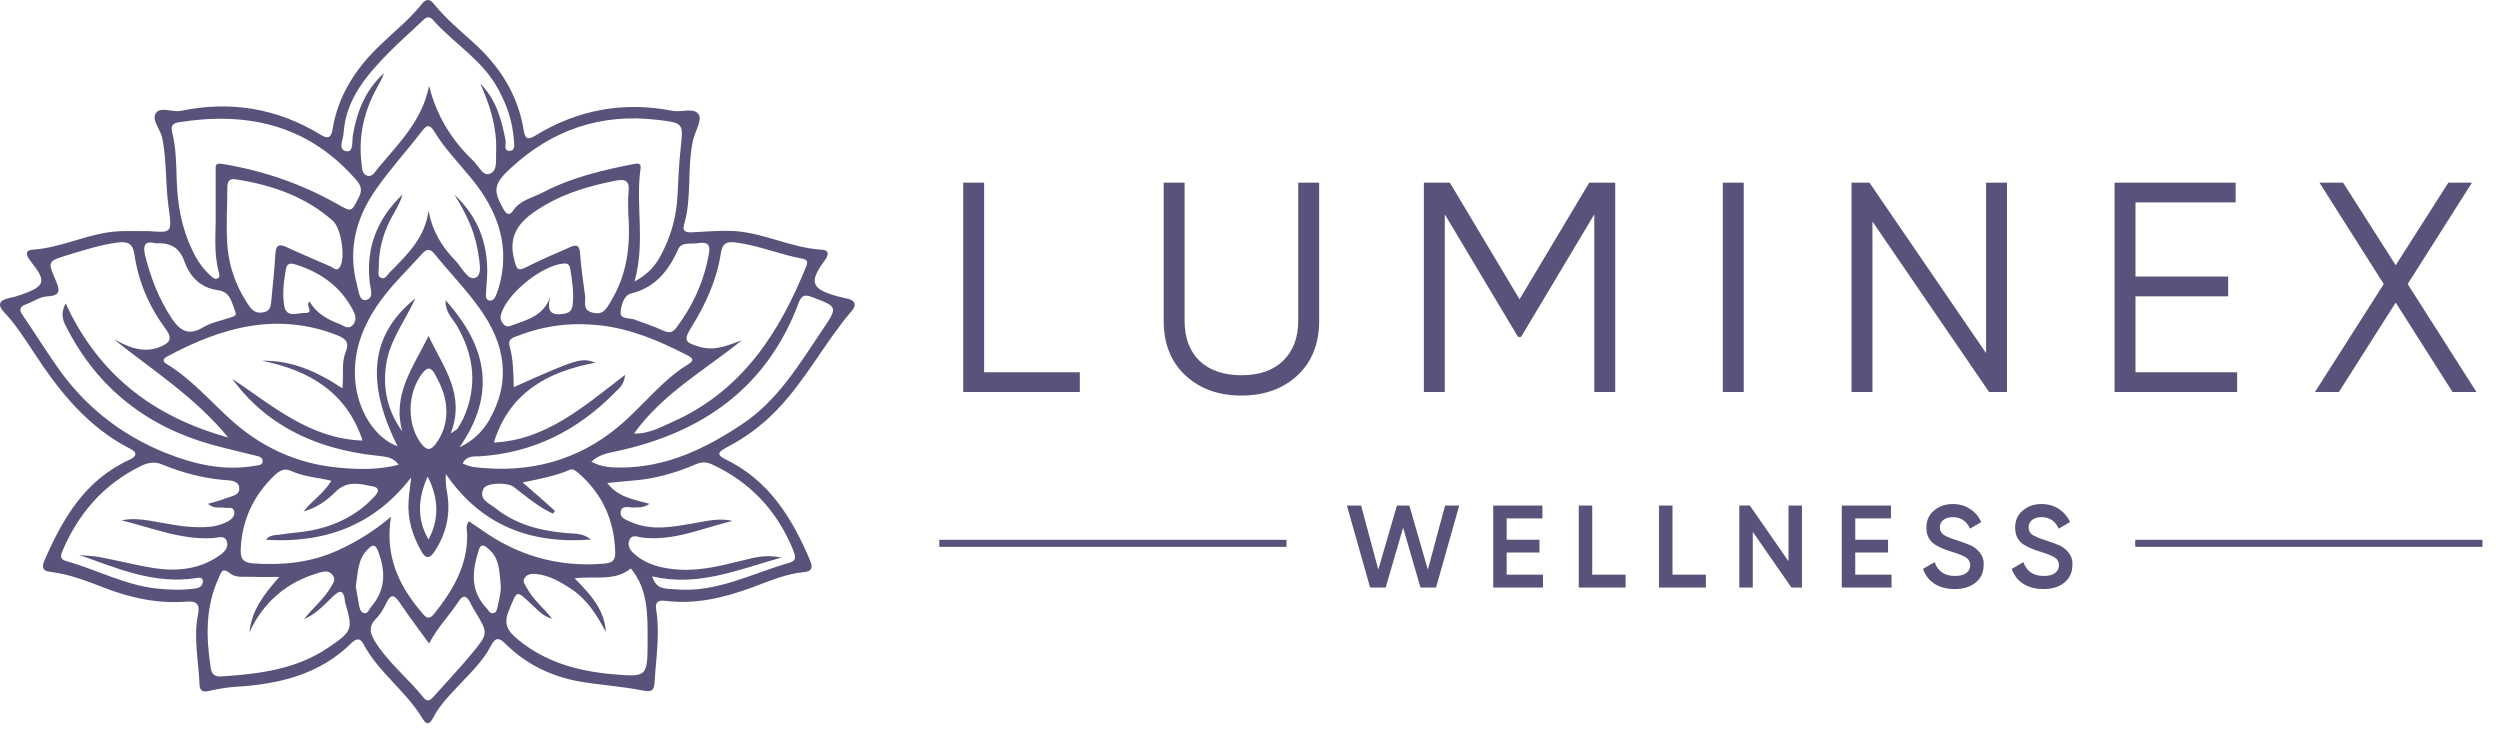 <svg width="229" height="67" viewBox="0 0 229 67" fill="none" xmlns="http://www.w3.org/2000/svg">
<path d="M90.146 16.733V34.098H98.911V35.906H88.229V16.733H90.146ZM106.593 29.387V16.733H108.51V29.387C108.51 30.939 108.966 32.163 109.879 33.057C110.811 33.934 112.089 34.372 113.714 34.372C115.339 34.372 116.608 33.934 117.521 33.057C118.452 32.163 118.918 30.939 118.918 29.387V16.733H120.835V29.387C120.835 31.469 120.178 33.13 118.863 34.372C117.53 35.614 115.814 36.234 113.714 36.234C111.614 36.234 109.898 35.614 108.565 34.372C107.25 33.13 106.593 31.469 106.593 29.387ZM145.572 16.733H147.955V35.906H146.038V19.636L139.327 30.866H139.053L132.343 19.636V35.906H130.426V16.733H132.809L139.19 27.415L145.572 16.733ZM157.81 35.906V16.733H159.727V35.906H157.81ZM181.925 32.345V16.733H183.842V35.906H182.199L171.517 20.294V35.906H169.6V16.733H171.243L181.925 32.345ZM195.611 27.141V34.098H204.924V35.906H193.694V16.733H204.787V18.541H195.611V25.333H204.102V27.141H195.611ZM220.543 26.018L226.842 35.906H224.651L219.447 27.716L214.243 35.906H212.052L218.352 26.018L212.463 16.733H214.627L219.447 24.293L224.268 16.733H226.432L220.543 26.018Z" fill="#59537C"/>
<path d="M126.928 53.819H125.501L123.377 46.308H124.675L126.252 52.177L127.958 46.308H129.096L130.791 52.177L132.368 46.308H133.666L131.542 53.819H130.115L128.527 48.336L126.928 53.819ZM138.012 50.611V52.639H141.338V53.819H136.778V46.308H141.285V47.488H138.012V49.441H141.016V50.611H138.012ZM145.848 46.308V52.639H148.906V53.819H144.614V46.308H145.848ZM153.201 46.308V52.639H156.259V53.819H151.967V46.308H153.201ZM163.827 51.405V46.308H165.061V53.819H164.095L160.555 48.722V53.819H159.321V46.308H160.286L163.827 51.405ZM169.941 50.611V52.639H173.267V53.819H168.707V46.308H173.214V47.488H169.941V49.441H172.945V50.611H169.941ZM179.043 53.958C178.32 53.958 177.705 53.797 177.197 53.475C176.696 53.146 176.346 52.692 176.146 52.113L177.208 51.49C177.508 52.334 178.131 52.757 179.075 52.757C179.533 52.757 179.88 52.667 180.116 52.488C180.352 52.309 180.47 52.07 180.47 51.769C180.47 51.469 180.344 51.236 180.094 51.072C179.844 50.907 179.4 50.729 178.764 50.535C178.113 50.342 177.587 50.114 177.186 49.849C176.7 49.505 176.457 49.001 176.457 48.336C176.457 47.671 176.693 47.145 177.165 46.759C177.63 46.365 178.199 46.169 178.871 46.169C179.465 46.169 179.987 46.315 180.437 46.608C180.895 46.895 181.246 47.299 181.489 47.821L180.448 48.422C180.133 47.721 179.608 47.37 178.871 47.37C178.513 47.37 178.227 47.456 178.013 47.628C177.798 47.792 177.691 48.018 177.691 48.304C177.691 48.583 177.798 48.804 178.013 48.969C178.227 49.126 178.624 49.294 179.204 49.473C179.561 49.595 179.769 49.666 179.826 49.688C179.919 49.717 180.105 49.788 180.384 49.903C180.613 49.995 180.795 50.096 180.931 50.203C181.489 50.639 181.746 51.154 181.704 51.748C181.704 52.428 181.457 52.968 180.963 53.368C180.484 53.762 179.844 53.958 179.043 53.958ZM187.172 53.958C186.449 53.958 185.834 53.797 185.326 53.475C184.825 53.146 184.475 52.692 184.275 52.113L185.337 51.49C185.637 52.334 186.26 52.757 187.204 52.757C187.662 52.757 188.008 52.667 188.244 52.488C188.481 52.309 188.599 52.07 188.599 51.769C188.599 51.469 188.473 51.236 188.223 51.072C187.973 50.907 187.529 50.729 186.893 50.535C186.242 50.342 185.716 50.114 185.315 49.849C184.829 49.505 184.586 49.001 184.586 48.336C184.586 47.671 184.822 47.145 185.294 46.759C185.759 46.365 186.327 46.169 187 46.169C187.594 46.169 188.116 46.315 188.566 46.608C189.024 46.895 189.375 47.299 189.618 47.821L188.577 48.422C188.262 47.721 187.737 47.37 187 47.37C186.642 47.37 186.356 47.456 186.141 47.628C185.927 47.792 185.82 48.018 185.82 48.304C185.82 48.583 185.927 48.804 186.141 48.969C186.356 49.126 186.753 49.294 187.332 49.473C187.69 49.595 187.898 49.666 187.955 49.688C188.048 49.717 188.234 49.788 188.513 49.903C188.742 49.995 188.924 50.096 189.06 50.203C189.618 50.639 189.875 51.154 189.832 51.748C189.832 52.428 189.586 52.968 189.092 53.368C188.613 53.762 187.973 53.958 187.172 53.958Z" fill="#59537C"/>
<rect x="195.587" y="49.448" width="31.805" height="0.644" fill="#59537C"/>
<rect x="86.038" y="49.448" width="31.805" height="0.644" fill="#59537C"/>
<path d="M13.692 21.174C15.748 21.328 15.774 21.328 15.436 18.934C15.15 16.848 15.28 14.737 14.864 12.651C14.707 11.853 13.874 11.003 14.265 10.385C14.681 9.716 15.774 10.308 16.555 10.154C21.136 9.201 25.431 9.922 29.413 12.368C30.064 12.754 30.325 12.6 30.455 11.879C30.949 8.789 32.563 6.291 34.801 4.154C36.103 2.893 37.534 1.76 38.654 0.343C39.07 -0.172 39.408 -0.069 39.773 0.395C40.84 1.708 42.142 2.79 43.391 3.922C45.812 6.111 47.451 8.712 47.972 11.93C48.102 12.754 48.362 12.831 49.039 12.419C52.943 10.025 57.16 9.278 61.637 10.154C62.47 10.308 63.641 9.793 64.031 10.54C64.292 11.081 63.667 12.033 63.485 12.831C62.912 15.38 63.407 18.058 62.652 20.607C62.47 21.251 62.938 21.303 63.407 21.277C64.526 21.225 65.645 21.122 66.791 21.148C69.732 21.174 72.361 22.719 75.302 22.873C76.031 22.925 75.874 23.44 75.51 23.903C74.079 25.86 74.313 26.478 76.734 27.148C77.02 27.225 77.332 27.276 77.618 27.354C78.321 27.508 78.503 27.92 78.035 28.461C75.562 31.345 73.844 34.769 71.189 37.524C69.836 38.94 68.274 40.099 66.53 41C65.906 41.335 65.515 41.618 66.426 42.056C70.435 43.987 72.569 47.463 74.209 51.351C74.469 51.969 74.391 52.355 73.636 52.407C71.97 52.561 70.461 53.231 68.925 53.797C66.348 54.75 63.693 55.393 60.908 55.033C60.257 54.956 59.997 55.187 60.101 55.805C60.466 57.994 60.101 60.157 59.971 62.346C59.919 63.195 59.815 63.427 58.852 63.247C56.952 62.861 54.974 62.758 53.074 62.423C50.497 61.959 48.206 60.852 46.358 59.024C45.759 58.432 45.421 58.277 44.953 59.178C44.276 60.492 43.209 61.522 42.194 62.603C41.282 63.581 40.319 64.508 39.695 65.719C39.434 66.208 39.148 66.568 38.706 65.822C37.196 63.298 34.645 61.573 33.266 58.947C32.979 58.432 32.641 58.483 32.225 58.87C29.283 61.805 25.535 62.68 21.553 62.912C20.746 62.963 19.913 63.118 19.106 63.298C18.534 63.427 18.299 63.247 18.273 62.68C18.195 60.543 17.701 58.406 18.143 56.269C18.325 55.368 18.039 55.033 17.076 55.11C14.473 55.316 11.974 54.776 9.58 53.849C7.966 53.231 6.352 52.587 4.608 52.381C3.827 52.304 3.827 51.892 4.088 51.299C5.753 47.489 7.784 43.987 11.818 42.133C12.391 41.876 12.729 41.515 11.922 41.103C7.992 39.095 5.389 35.799 3.073 32.246C2.24 30.984 1.433 29.722 0.392 28.615C-0.285 27.894 -0.051 27.508 0.834 27.302C1.224 27.225 1.589 27.122 1.953 26.993C4.14 26.221 4.27 25.783 2.864 24.006C2.526 23.569 2.109 22.951 2.968 22.873C5.779 22.693 8.278 21.251 11.089 21.174C11.844 21.148 12.573 21.174 13.692 21.174ZM50.835 46.794C50.783 46.871 50.731 46.948 50.653 47.051C50.445 46.948 50.21 46.845 50.002 46.716C48.935 46.124 48.024 45.352 47.061 44.605C46.436 44.141 44.51 44.219 44.276 44.785C43.833 45.764 44.822 46.098 45.369 46.536C47.269 48.055 49.508 48.622 51.876 48.828C52.657 48.879 53.464 48.853 54.141 49.42C48.597 49.858 44.068 48.132 40.84 43.42C40.788 44.219 40.892 44.785 40.996 45.377C41.257 47.231 40.84 48.956 39.799 50.527C39.33 51.222 38.966 51.171 38.602 50.501C37.769 49.059 37.3 47.514 37.43 45.815C37.482 45.12 37.587 44.425 37.664 43.729C34.281 48.132 29.752 49.78 24.364 49.446C24.702 48.956 25.275 49.034 25.743 48.956C26.628 48.802 27.565 48.776 28.45 48.596C30.663 48.184 32.641 47.231 34.203 45.583C34.541 45.249 34.958 44.708 34.151 44.553C32.979 44.322 31.808 43.987 30.741 45.043C29.934 45.867 28.971 46.536 27.8 46.845C28.581 45.867 29.648 45.197 30.351 44.038C29.075 43.729 27.826 43.678 26.733 43.163C26.108 42.854 25.691 43.06 25.223 43.472C23.245 45.326 22.177 47.592 22.047 50.295C22.021 51.145 22.23 51.531 23.167 51.608C25.848 51.789 28.424 51.557 30.923 50.424C32.615 49.651 34.203 48.699 35.816 47.334C35.244 50.862 36.493 53.591 38.575 56.037C38.914 56.449 39.226 56.913 39.773 56.217C41.465 54.106 42.818 51.84 42.792 49.008C42.792 48.622 42.61 48.184 42.948 47.746C43.313 48.004 43.677 48.235 44.016 48.467C47.373 50.888 51.121 51.969 55.26 51.634C55.963 51.583 56.379 51.428 56.353 50.604C56.275 47.695 55.208 45.274 52.995 43.343C52.761 43.137 52.475 42.906 52.188 43.034C50.887 43.601 49.508 43.858 47.868 44.193C49.013 45.171 49.924 45.969 50.835 46.794ZM10.439 31.087C10.725 31.241 11.037 31.37 11.324 31.525C12.417 32.04 13.536 32.246 14.707 31.756C15.566 31.396 15.826 30.984 15.176 30.134C13.666 28.1 12.677 25.809 12.313 23.311C12.182 22.358 11.74 22.101 10.855 22.204C9.241 22.41 7.732 22.899 6.196 23.363C4.374 23.929 4.348 23.929 5.103 25.68C5.467 26.529 5.623 27.096 4.322 27.148C3.671 27.173 3.046 27.637 2.396 27.868C1.745 28.1 1.745 28.409 2.109 28.924C3.099 30.366 4.036 31.859 5.051 33.327C7.575 37.061 10.959 39.79 15.176 41.489C17.779 42.519 20.46 43.163 23.297 42.674C23.583 42.622 24 42.648 24.052 42.313C24.13 41.85 23.661 41.798 23.349 41.721C22.047 41.386 20.746 41.103 19.445 40.743C13.51 39.095 9.033 35.619 6.196 30.186C5.858 29.542 5.441 28.873 6.014 27.791C9.033 34.331 14.031 38.168 20.902 40.073C17.831 36.34 13.979 33.919 10.439 31.087ZM42.376 42.442C43.026 42.803 43.729 42.828 44.406 42.88C49.377 43.266 53.75 41.798 57.394 38.425C59.268 36.7 60.856 34.692 63.069 33.353C63.719 32.941 63.329 32.735 62.886 32.503C60.361 31.216 57.785 30.108 54.947 29.8C52.397 29.516 49.924 29.8 47.529 30.727C47.113 30.881 46.488 31.01 46.67 31.653C47.009 32.889 47.035 34.151 47.061 35.464C52.865 32.864 53.282 32.735 54.531 33.224C50.132 34.048 46.644 35.979 45.239 40.537C50.028 40.305 53.464 37.241 57.264 34.331C57.16 35.31 56.665 35.593 56.327 35.953C52.943 39.404 48.857 41.489 43.937 41.798C43.339 41.798 42.714 41.773 42.376 42.442ZM31.366 35.567C31.496 34.306 31.262 33.25 31.652 32.297C32.016 31.396 31.73 31.035 30.871 30.701C25.327 28.538 20.251 30.006 15.306 32.658C14.837 32.915 14.915 33.147 15.332 33.379C17.492 34.718 19.132 36.597 20.98 38.297C23.791 40.897 27.123 42.468 30.949 42.828C32.771 43.008 34.619 43.06 36.519 42.571C35.999 41.876 35.4 41.85 34.801 41.773C31.522 41.438 28.424 40.614 25.613 38.812C23.921 37.73 22.49 36.365 21.267 34.692C24.989 37.189 28.424 40.202 33.214 40.356C31.73 35.902 28.32 33.919 24 33.044C26.706 32.992 29.023 34.022 31.366 35.567ZM41.282 39.713C41.673 39.429 41.803 39.378 41.881 39.301C42.089 38.966 42.298 38.631 42.454 38.297C43.755 35.361 43.443 32.555 41.829 29.8C41.439 29.156 40.788 28.615 40.814 27.508C44.692 31.808 45.447 36.159 42.089 40.974C43.339 40.382 44.172 39.558 44.796 38.502C46.879 34.898 46.254 31.473 43.937 28.255C42.688 26.504 41.178 24.959 39.825 23.285C39.356 22.693 39.044 22.822 38.602 23.311C37.482 24.573 36.259 25.731 35.244 27.044C33.448 29.336 32.303 31.859 32.537 34.872C32.771 37.627 34.359 40.15 36.415 40.871C33.474 34.975 33.916 30.649 38.055 27.328C37.04 29.491 35.686 31.216 35.374 33.379C35.036 35.619 35.504 37.653 36.858 39.532C35.895 36.159 37.847 33.636 39.252 30.778C40.632 33.662 42.662 36.159 41.282 39.713ZM43.989 7.656C45.447 9.098 45.942 10.952 46.306 12.831C46.384 13.192 46.072 13.887 46.748 13.81C47.243 13.758 47.087 13.089 47.061 12.703C46.931 11.106 46.436 9.639 45.655 8.197C44.224 5.519 41.595 4 39.669 1.837C39.252 1.348 38.914 1.682 38.602 1.991C37.639 2.918 36.623 3.794 35.686 4.746C33.604 6.858 31.678 9.072 31.47 12.213C31.444 12.78 30.897 13.733 31.756 13.861C32.407 13.939 32.225 12.909 32.329 12.368C32.693 10.179 33.5 8.222 35.166 6.703C35.01 7.192 34.749 7.63 34.515 8.068C33.344 10.205 32.823 12.471 33.109 14.891C33.162 15.355 33.136 15.947 33.656 16.101C34.125 16.23 34.385 15.69 34.645 15.38C36.545 13.115 38.68 11.029 39.304 7.862C39.981 10.591 41.361 12.831 43.339 14.711C43.833 15.175 44.224 16.153 44.848 15.921C45.629 15.638 45.395 14.608 45.447 13.836C45.525 11.647 44.874 9.613 43.989 7.656ZM59.502 46.15C58.93 46.536 58.539 46.459 58.149 46.484C57.707 46.536 57.03 46.227 56.874 46.794C56.691 47.489 57.446 47.643 57.941 47.875C59.763 48.622 61.611 48.261 63.459 47.952C64.656 47.746 65.853 47.411 67.103 47.72C64.344 48.364 61.715 49.6 58.8 49.24C58.409 49.188 57.889 48.905 57.654 49.471C57.446 49.961 57.707 50.398 58.097 50.733C59.268 51.763 60.674 52.072 62.184 52.175C64.162 52.304 66.062 51.814 67.962 51.351C69.029 51.093 70.07 50.759 71.58 51.068C67.493 52.226 63.875 53.771 59.737 52.793C60.127 54.08 61.064 53.9 61.819 53.977C65.619 54.338 68.899 52.51 72.361 51.531C73.037 51.325 72.829 50.836 72.647 50.373C71.189 46.794 68.717 44.141 65.177 42.519C64.656 42.288 64.214 42.313 63.693 42.545C61.897 43.317 60.023 43.858 58.045 44.013C57.29 44.064 56.535 44.167 55.624 44.244C56.639 45.558 58.019 45.738 59.502 46.15ZM7.263 50.836C7.914 50.913 8.565 50.913 9.189 51.042C10.855 51.351 12.495 51.789 14.161 52.046C16.217 52.355 18.247 52.149 20.017 50.939C20.486 50.63 20.98 50.192 20.772 49.574C20.564 48.982 19.939 49.265 19.523 49.291C16.581 49.471 13.9 48.338 11.141 47.669C12.026 47.463 12.885 47.566 13.744 47.695C15.41 47.978 17.05 48.364 18.768 48.287C19.523 48.261 20.225 48.107 20.902 47.746C21.267 47.54 21.553 47.205 21.449 46.819C21.345 46.382 20.876 46.562 20.564 46.51C20.095 46.433 19.575 46.639 19.054 46.15C19.653 45.969 20.121 45.867 20.564 45.686C21.084 45.455 21.969 45.429 21.917 44.708C21.865 43.961 21.006 44.013 20.434 43.961C18.508 43.781 16.686 43.292 14.915 42.571C14.135 42.236 13.562 42.365 12.833 42.725C9.45 44.399 7.185 47.051 5.727 50.45C5.519 50.965 5.519 51.248 6.092 51.402C8.825 52.175 11.402 53.565 14.265 53.9C15.462 54.029 16.686 54.08 17.909 53.9C18.273 53.849 18.586 53.668 18.586 53.231C18.559 52.87 18.247 52.896 17.987 52.947C14.109 53.565 10.725 52.046 7.263 50.836ZM41.621 17.827C43.964 20.015 44.848 22.719 44.588 25.834C44.562 26.272 44.51 26.684 44.51 27.122C44.51 27.328 44.666 27.559 44.926 27.534C45.057 27.534 45.265 27.405 45.317 27.276C45.473 27.019 45.551 26.735 45.655 26.452C46.801 22.642 45.629 19.346 43.209 16.385C42.037 14.943 40.736 13.63 39.773 12.033C39.382 11.415 39.122 11.389 38.654 12.007C37.274 13.81 35.712 15.509 34.411 17.389C32.589 19.989 31.86 22.899 32.693 26.066C32.849 26.607 32.901 27.585 33.5 27.482C34.307 27.354 33.916 26.427 33.864 25.834C33.5 22.642 34.593 19.989 36.884 17.801C36.702 18.393 36.415 18.959 36.103 19.5C35.192 21.045 34.671 22.719 34.697 24.521C34.697 24.856 34.541 25.294 34.906 25.448C35.296 25.628 35.478 25.165 35.712 24.933C37.3 23.337 38.94 21.766 39.252 19.294C39.591 21.122 40.45 22.59 41.699 23.852C42.298 24.47 42.87 25.783 43.599 25.422C44.25 25.088 43.859 23.697 43.729 22.77C43.391 20.942 42.584 19.372 41.621 17.827ZM19.757 19.552C19.757 18.264 19.757 16.977 19.757 15.69C19.757 15.226 19.653 14.891 20.408 15.02C24.104 15.638 27.591 16.822 30.871 18.676C32.251 19.449 32.172 19.449 32.901 18.007C33.318 17.157 32.823 16.694 32.381 16.204C28.034 11.389 22.542 10.205 16.321 11.209C15.748 11.312 15.644 11.621 15.774 12.136C16.139 13.604 16.139 15.097 16.191 16.591C16.269 18.753 16.633 20.839 17.57 22.822C18.013 23.774 18.559 24.624 19.366 25.319C19.523 25.448 19.731 25.628 19.939 25.5C20.173 25.371 20.095 25.139 20.043 24.933C19.549 23.131 19.783 21.328 19.757 19.552ZM58.123 25.783C59.372 25.113 60.023 24.341 60.518 23.414C61.429 21.715 61.949 19.938 62.053 18.007C62.131 16.539 62.184 15.097 62.34 13.655C62.6 11.287 62.652 11.261 60.205 10.977C55 10.36 50.549 11.904 46.748 15.432C45.187 16.874 45.161 17.466 46.124 19.166C46.384 19.629 46.67 19.783 46.983 19.32C47.633 18.316 48.753 18.136 49.69 17.646C52.319 16.256 55.182 15.586 58.071 15.02C58.514 14.943 58.748 14.969 58.67 15.483C58.201 18.779 59.138 22.152 58.123 25.783ZM58.071 39.713C59.372 39.764 60.492 39.146 61.585 38.657C67.962 35.825 71.398 30.495 73.87 24.341C74.026 23.955 73.896 23.774 73.506 23.697C71.424 23.311 69.445 22.461 67.337 22.204C66.556 22.101 66.166 22.307 66.036 23.157C65.671 25.603 64.656 27.843 63.355 29.928C62.6 31.164 62.678 31.37 64.136 31.782C65.515 32.168 66.686 31.628 67.962 31.164C64.552 33.919 60.7 36.056 58.071 39.713ZM25.587 52.844C24.858 52.844 24.13 52.87 23.401 52.844C22.62 52.793 21.631 52.973 21.136 52.561C20.329 51.917 20.277 52.407 20.043 52.922C18.794 55.599 18.872 58.406 19.314 61.238C19.392 61.805 19.757 62.011 20.329 61.959C23.765 61.727 27.149 61.316 30.09 59.307C32.251 57.84 32.355 57.659 31.626 55.239C31.626 55.187 31.6 55.162 31.6 55.11C31.47 53.771 30.975 54.157 30.325 54.801C29.596 55.522 28.841 56.295 27.852 56.707C28.659 55.677 29.674 54.879 30.325 53.745C30.507 53.411 30.793 53.102 30.481 52.69C30.168 52.278 29.778 52.304 29.309 52.432C28.268 52.741 27.279 53.153 26.368 53.745C24.78 54.801 23.635 56.192 22.854 57.917C23.037 55.857 24.234 54.389 25.587 52.844ZM50.575 56.681C49.794 56.475 49.273 55.908 48.727 55.393C47.243 54.003 47.399 54.029 46.618 55.908C46.072 57.196 46.54 57.84 47.451 58.586C49.95 60.646 52.917 61.47 56.067 61.753C59.268 62.036 59.32 62.011 59.32 58.741C59.32 56.398 59.398 54.003 57.785 52.072C56.301 53.282 54.479 52.741 52.631 52.973C54.141 54.492 55.39 55.883 55.494 57.891C54.687 56.346 53.776 54.904 52.293 53.926C51.356 53.308 50.367 52.741 49.221 52.587C48.805 52.535 48.31 52.535 48.05 52.947C47.816 53.282 48.128 53.591 48.284 53.9C48.857 54.956 49.82 55.702 50.575 56.681ZM21.657 16.436C20.98 16.307 20.824 16.642 20.824 17.209C20.824 18.805 20.72 20.376 20.798 21.972C20.876 24.161 21.553 26.169 22.802 27.997C23.141 28.486 23.479 28.718 24.078 28.615C24.806 28.512 24.806 27.971 24.858 27.482C24.989 26.066 25.145 24.676 25.223 23.259C25.275 22.461 25.535 22.307 26.264 22.642C27.591 23.259 28.945 23.826 30.299 24.418C30.585 24.547 30.871 24.933 31.157 24.418C31.652 23.543 31.262 20.865 30.455 20.195C27.956 18.007 24.937 16.951 21.657 16.436ZM57.55 19.603C57.55 19.14 57.498 18.341 57.576 17.595C57.681 16.668 57.394 16.359 56.431 16.539C54.115 17.003 51.902 17.621 49.846 18.831C47.946 19.964 46.41 21.225 47.113 23.826C47.321 24.624 47.399 24.882 48.206 24.47C49.508 23.8 50.887 23.234 52.215 22.642C52.735 22.41 53.074 22.384 53.126 23.157C53.23 24.47 53.412 25.783 53.594 27.096C53.672 27.662 53.308 28.409 54.297 28.641C55.312 28.898 55.572 28.203 55.963 27.585C57.394 25.216 57.785 22.616 57.55 19.603ZM54.167 42.288C55.104 42.803 56.015 42.828 56.9 42.828C61.064 42.803 64.604 41.103 67.962 38.863C71.267 36.674 73.22 33.353 75.354 30.186C76.76 28.1 76.76 28.1 74.339 27.199C73.714 26.967 73.428 27.044 73.168 27.714C70.304 35.413 64.474 39.584 56.587 41.309C55.806 41.489 54.974 41.567 54.167 42.288ZM39.304 58.947C38.341 57.633 37.456 56.449 36.623 55.213C36.155 54.544 35.843 54.312 35.4 55.213C35.14 55.754 34.827 56.295 34.411 56.707C33.786 57.35 33.864 57.917 34.281 58.638C35.478 60.646 37.352 62.088 38.81 63.916C39.122 64.302 39.382 64.174 39.643 63.89C40.84 62.551 42.089 61.238 43.235 59.848C44.744 58.02 44.718 57.994 43.521 56.011C43.339 55.728 43.183 55.419 43.026 55.11C42.688 54.518 42.376 54.518 42.011 55.084C41.178 56.372 40.059 57.479 39.304 58.947ZM14.239 22.281C13.25 22.024 13.094 22.513 13.276 23.337C13.796 25.422 14.551 27.405 15.774 29.233C16.555 30.366 17.336 30.752 18.612 29.98C19.34 29.542 20.225 29.388 21.032 29.104C21.293 29.001 21.735 29.001 21.553 28.538C21.215 27.74 21.136 26.735 19.965 26.581C18.377 26.375 17.388 25.345 16.894 23.955C16.425 22.59 15.514 22.23 14.239 22.281ZM64.058 22.255C63.485 22.41 62.47 22.101 62.157 22.77C61.246 24.779 60.075 26.323 57.785 26.89C57.16 27.044 56.874 27.997 56.848 28.615C56.796 29.259 57.707 29.104 58.175 29.285C59.008 29.619 59.893 29.877 60.7 30.263C61.22 30.495 61.559 30.52 61.923 30.057C63.485 27.997 64.5 25.731 64.942 23.208C65.047 22.59 64.969 22.152 64.058 22.255ZM50.392 27.225C50.106 28.409 50.367 28.95 51.616 28.744C52.136 28.667 52.371 28.486 52.449 27.971C52.579 26.838 52.423 25.757 52.241 24.65C52.188 24.367 52.11 24.109 51.668 24.135C49.716 24.264 46.54 26.787 45.916 28.718C45.785 29.104 45.864 29.388 46.098 29.671C46.332 29.954 46.592 29.928 46.905 29.8C48.284 29.285 49.768 28.95 50.392 27.225ZM28.346 27.611C28.971 28.692 29.986 29.259 31.079 29.671C31.496 29.825 31.912 30.263 32.355 29.722C32.693 29.285 32.563 28.847 32.329 28.409C31.183 26.221 29.361 24.933 27.019 24.212C26.55 24.083 26.29 24.135 26.186 24.65C26.004 25.757 25.848 26.864 26.03 27.971C26.212 29.182 27.253 28.641 27.93 28.667C28.841 28.692 27.93 27.997 28.346 27.611ZM40.892 37.782C40.918 36.494 40.45 35.361 39.825 34.254C39.486 33.636 39.148 33.585 38.68 34.203C37.274 36.031 37.248 38.94 38.628 40.691C39.07 41.232 39.408 41.283 39.851 40.743C40.528 39.867 40.866 38.889 40.892 37.782ZM45.864 53.565C45.733 52.432 45.785 51.222 44.848 50.373C44.588 50.141 44.094 49.6 43.859 50.373C43.261 52.252 43.026 54.106 44.588 55.728C44.77 55.908 44.848 56.217 45.161 56.166C45.473 56.14 45.525 55.831 45.577 55.599C45.707 54.93 45.916 54.261 45.864 53.565ZM32.589 53.72C32.693 54.261 32.771 54.879 32.901 55.496C32.953 55.78 33.057 56.14 33.422 56.166C33.708 56.192 33.786 55.831 33.943 55.651C35.348 54.054 35.348 52.329 34.619 50.45C34.359 49.78 34.073 49.935 33.708 50.295C32.745 51.222 32.797 52.458 32.589 53.72ZM39.174 43.652C38.289 45.609 38.159 47.54 39.252 49.42C40.293 47.463 40.137 45.558 39.174 43.652Z" fill="#59537C"/>
</svg>
